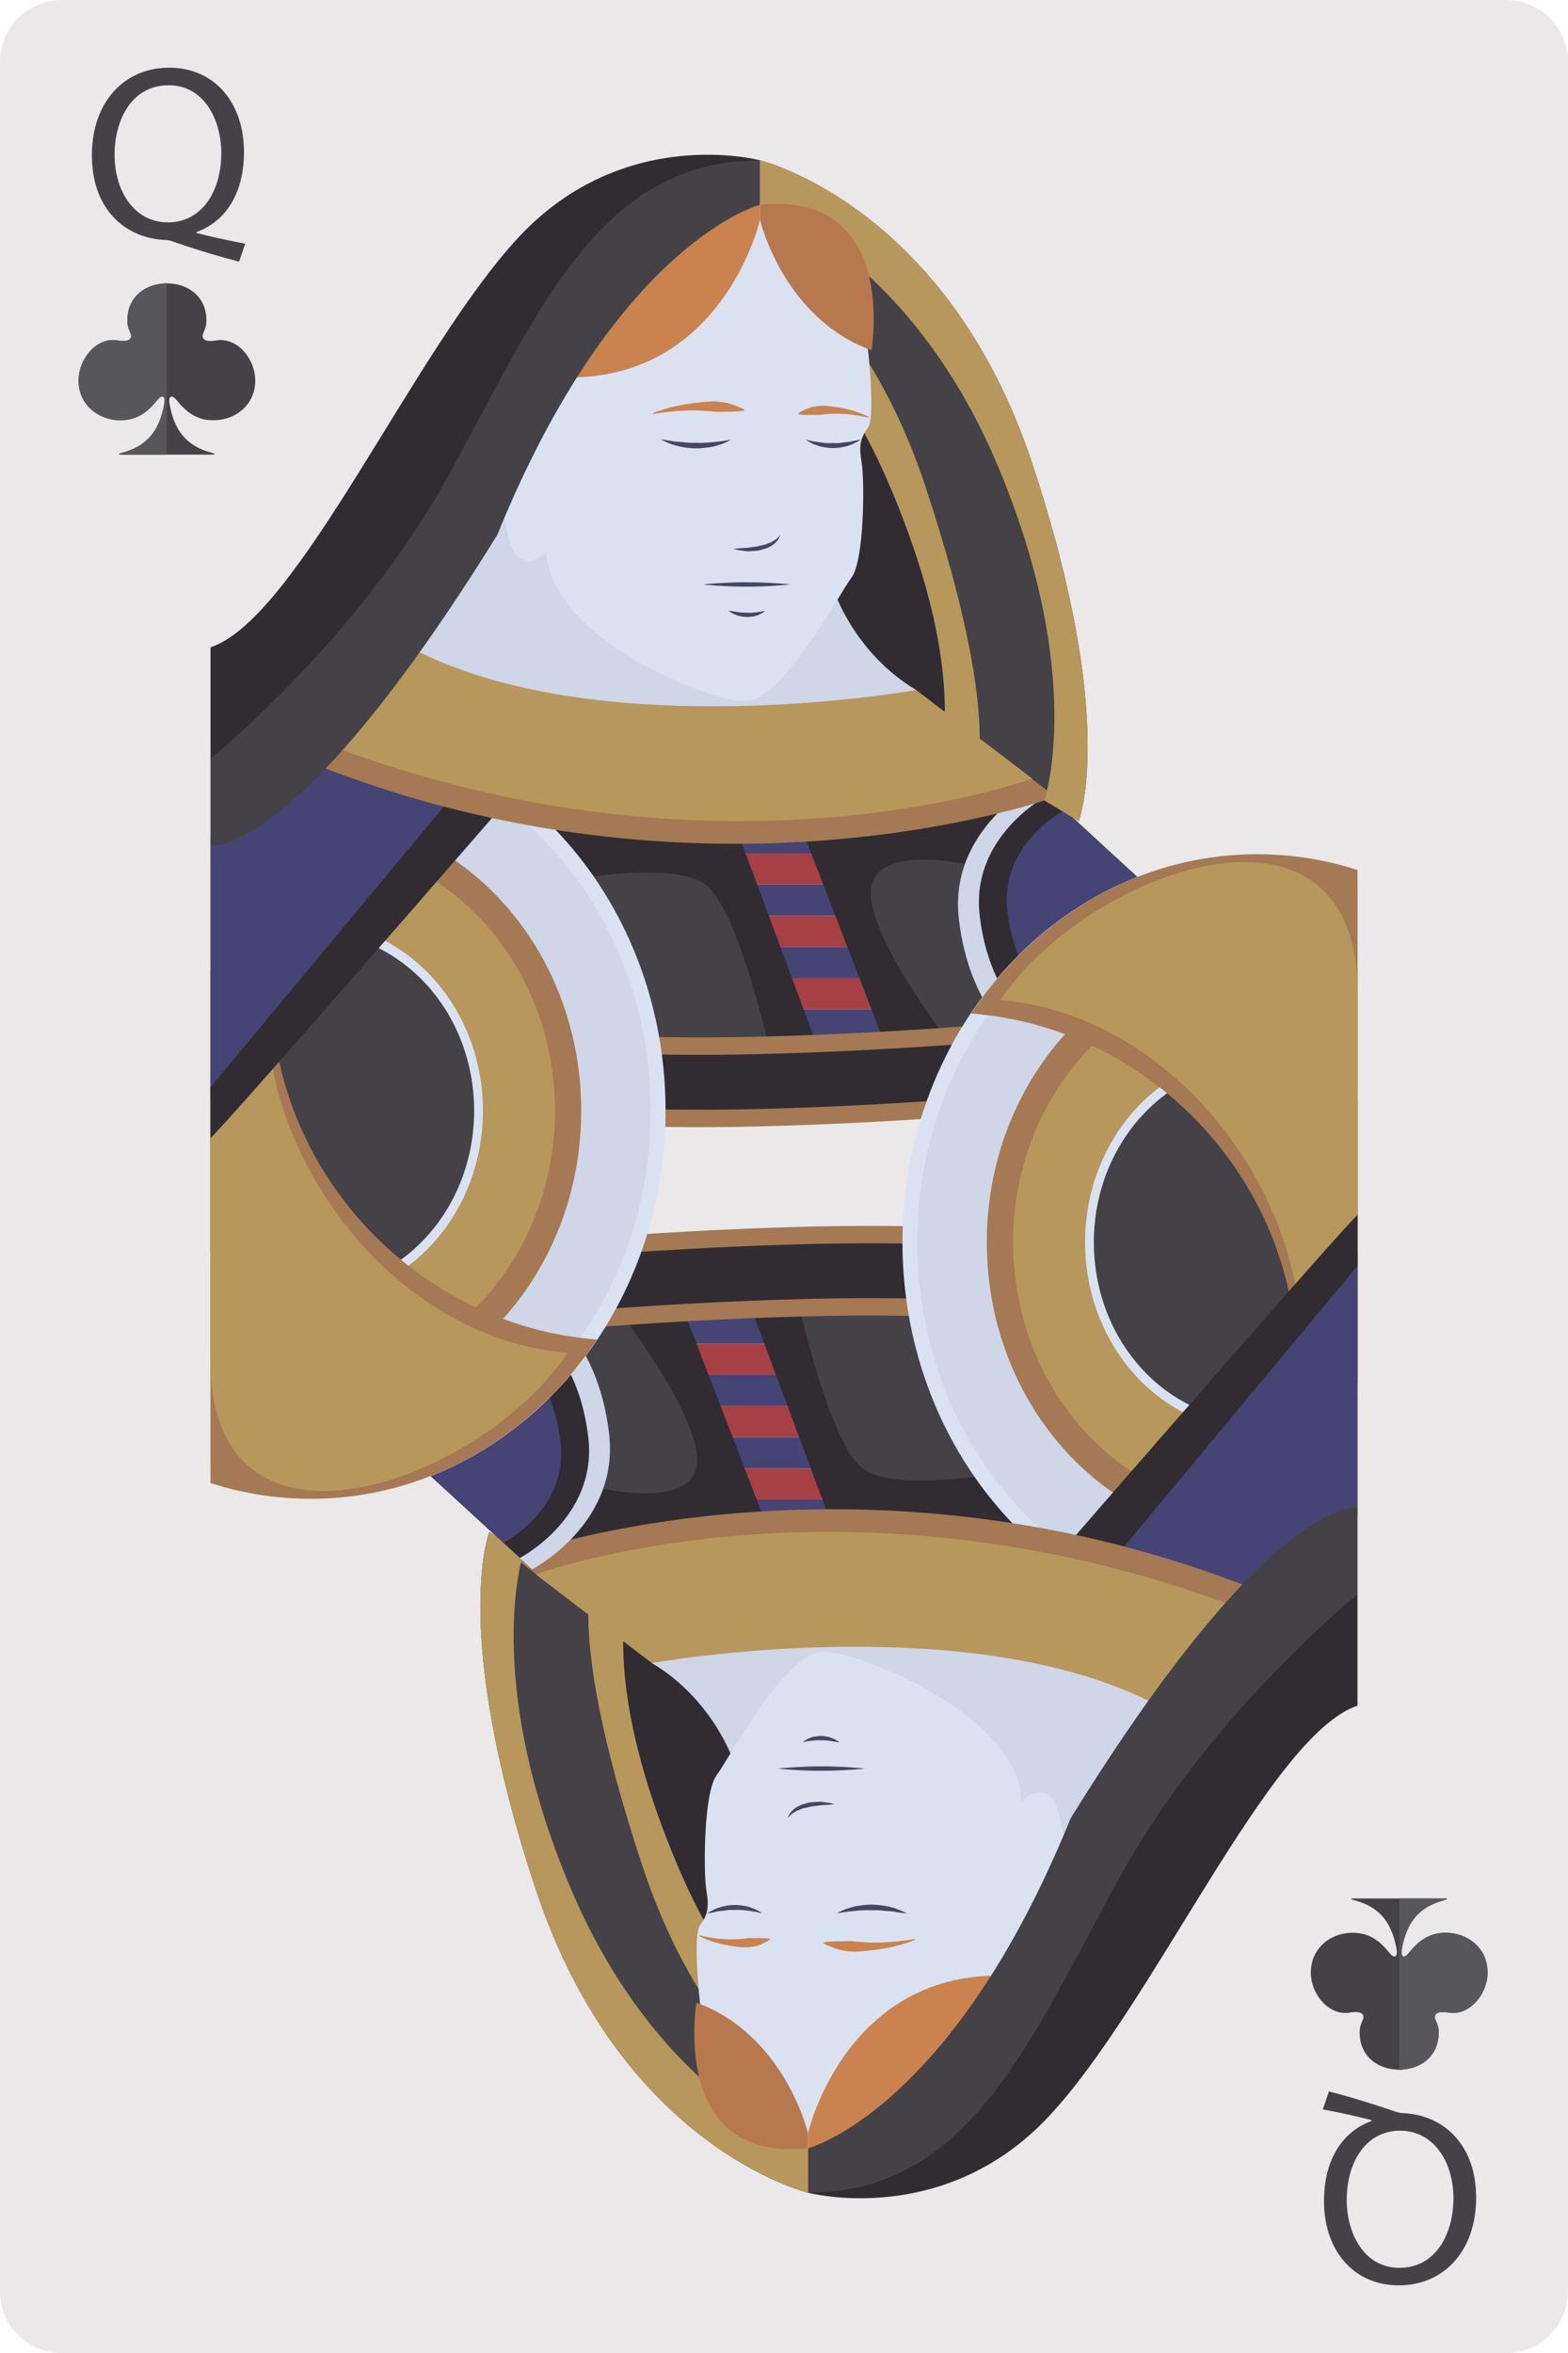 <svg xmlns="http://www.w3.org/2000/svg" style="isolation:isolate" viewBox="146.553 530.132 69.123 103.686" width="92.164" height="138.248"><path d="M215.676 631.095a2.722 2.722 0 01-2.721 2.723h-63.68a2.723 2.723 0 01-2.722-2.723v-98.24a2.723 2.723 0 012.722-2.723h63.68a2.722 2.722 0 012.721 2.723v98.24z" fill="#EAE8E8"/><path d="M157.364 540.867a31.447 31.447 0 01-2.145-.468v-.044c1.219-.435 2.09-1.633 2.09-3.527 0-2.166-1.295-3.712-3.298-3.712-1.981 0-3.407 1.513-3.407 3.865 0 2.373 1.48 3.657 3.233 3.723.141 0 .283.054.446.108.849.294 1.818.588 2.809.85l.272-.795zm-3.407-.936c-1.503 0-2.352-1.404-2.352-2.972 0-1.589.784-3.07 2.384-3.07 1.557 0 2.319 1.513 2.319 2.994 0 1.665-.849 3.048-2.351 3.048zm50.909 83.154c.621.109 1.415.283 2.145.468v.043c-1.22.436-2.091 1.633-2.091 3.527 0 2.167 1.296 3.712 3.299 3.712 1.981 0 3.407-1.513 3.407-3.864 0-2.373-1.48-3.658-3.233-3.723-.142 0-.283-.054-.446-.109a39.471 39.471 0 00-2.809-.849l-.272.795zm3.407.936c1.502 0 2.352 1.404 2.352 2.972 0 1.589-.784 3.07-2.384 3.07-1.557 0-2.319-1.514-2.319-2.994 0-1.666.849-3.048 2.351-3.048zm-3.934-6.965c0-1.215 1.089-1.892 2.153-1.734.549.082.954.42 1.282.826.31.381.388.135.345-.115-.197-1.158-.724-1.815-1.707-2.121-.097-.034-.511-.125-.134-.125h3.911c.377 0-.037.091-.133.125-.982.306-1.509.963-1.706 2.121-.043.25.033.496.343.115.33-.406.732-.744 1.283-.826 1.063-.158 2.154.519 2.154 1.734v.002c0 .871-.704 1.838-1.62 1.772-.063-.006-.497-.098-.632.033-.195.191.077.332.098.765.029 1.034-.68 1.584-1.472 1.686v-.002c0 .002-.172.024-.249.024-.142 0-.253-.022-.292-.024v.002c-.791-.102-1.501-.654-1.471-1.686.021-.433.292-.574.098-.765-.135-.131-.57-.037-.632-.033-.916.066-1.619-.901-1.619-1.772v-.002z" fill="#444247"/><path d="M208.242 621.336h.013c.077 0 .249-.022.249-.024v.002c.792-.102 1.501-.652 1.472-1.686-.021-.433-.293-.574-.098-.765.135-.131.569-.039.632-.033.916.066 1.62-.901 1.62-1.772v-.002c0-1.215-1.091-1.892-2.154-1.734-.551.082-.953.42-1.283.826-.31.381-.386.135-.343-.115.197-1.158.724-1.815 1.706-2.121.096-.034.51-.125.133-.125h-1.947v7.549z" fill="#57565A"/><path d="M157.806 546.894c0 1.213-1.09 1.893-2.155 1.734-.548-.082-.953-.419-1.281-.826-.31-.383-.387-.134-.344.116.197 1.156.724 1.814 1.706 2.121.098.031.511.125.134.125h-3.911c-.377 0 .036-.094.133-.125.982-.307 1.51-.965 1.707-2.121.043-.25-.033-.499-.344-.116-.329.407-.732.744-1.283.826-1.062.157-2.153-.521-2.153-1.734v-.002c0-.871.703-1.84 1.619-1.773.063.006.497.099.632-.033.195-.19-.077-.333-.098-.764v-.002c-.029-1.031.68-1.584 1.473-1.684v.002c0-.002.172-.023.248-.023.141 0 .254.019.292.023v-.002c.792.1 1.502.653 1.47 1.684v.002c-.02.431-.292.574-.096.764.134.132.57.039.631.033.916-.067 1.62.902 1.62 1.773v.002z" fill="#444247"/><path d="M153.901 542.615h-.012c-.076 0-.248.021-.248.023v-.002c-.793.1-1.502.653-1.473 1.684v.002c.021.431.293.574.098.764-.135.132-.569.039-.632.033-.916-.067-1.619.902-1.619 1.773v.002c0 1.213 1.091 1.891 2.153 1.734.551-.082.954-.419 1.283-.826.311-.383.387-.134.344.116-.197 1.156-.725 1.814-1.707 2.121-.097.031-.51.125-.133.125h1.946v-7.549z" fill="#57565A"/><path d="M181.693 575.988h4.063v-1.377h-4.063v1.377z" fill="#454474"/><path d="M181.34 574.611h4.062v-1.375h-4.062v1.375z" fill="#A64045"/><path d="M180.739 573.236h4.063v-1.375h-4.063v1.375z" fill="#454474"/><path d="M180.386 571.861h4.062v-1.375h-4.062v1.375z" fill="#A64045"/><path d="M179.785 570.486h4.064v-1.377h-4.064v1.377z" fill="#454474"/><path d="M179.432 569.109h4.063v-1.375h-4.063v1.375z" fill="#A64045"/><path d="M178.832 567.734h4.063v-1.375h-4.063v1.375z" fill="#454474"/><path d="M181.34 576.044l-2.973-7.703-7.71-.543 4.415 8.825 6.268-.579zm9.592-.492l1.079-8.519-7.855.357-.128 3.139 2.704 5.588 4.2-.565z" fill="#444247"/><path d="M181.982 566.871l3.486 9.021 2.559-.34s-3.583-4.715-3.023-6.506c.561-1.791 4.702-.705 4.702-.705l1.777-3.175-9.501 1.705zm.56 9.246l-3.407-9.151-8.701-.65 1.149 2.602s4.736-.895 6.112.224c1.375 1.119 2.687 6.846 2.687 6.846l2.16.129z" fill="#302C32"/><path d="M174.147 579.353c7.103.309 17.336-.617 17.336-.617v-3.184s-10.233.924-17.336.616" fill="#302C32"/><path d="M191.483 575.552s-10.233.924-17.336.616m17.336 2.568s-10.233.926-17.336.617" fill="none" vector-effect="non-scaling-stroke" stroke-width=".768" stroke="#A47953" stroke-miterlimit="10"/><path d="M197.113 569.158l-4.892-4.492s-3.862 1.996-3.398 5.964c.465 3.971 2.606 5.358 2.606 5.358l5.684-6.83z" fill="#CED6E7"/><path d="M197.113 569.162l-4.351-3.996s-3.434 1.775-3.021 5.304c.412 3.532 2.317 4.766 2.317 4.766l5.055-6.074z" fill="#302C32"/><path d="M197.113 569.168l-3.631-3.336s-2.867 1.482-2.522 4.427c.345 2.948 1.934 3.977 1.934 3.977l4.219-5.068zm-16.577 18.794h-4.062v1.375h4.062v-1.375z" fill="#454474"/><path d="M180.89 589.337h-4.064v1.377h4.064v-1.377z" fill="#A64045"/><path d="M181.49 590.714h-4.063v1.375h4.063v-1.375z" fill="#454474"/><path d="M181.843 592.089h-4.063v1.375h4.063v-1.375z" fill="#A64045"/><path d="M182.443 593.464h-4.062v1.375h4.062v-1.375z" fill="#454474"/><path d="M182.797 594.839h-4.063v1.375h4.063v-1.375z" fill="#A64045"/><path d="M183.397 596.214h-4.062v1.377h4.062v-1.377z" fill="#454474"/><path d="M180.89 587.906l2.972 7.701 7.71.545-4.415-8.824-6.267.578zm-9.592.492l-1.079 8.52 7.854-.36.127-3.137-2.702-5.587-4.2.564z" fill="#444247"/><path d="M180.248 597.08l-3.486-9.022-2.56.34s3.583 4.715 3.023 6.506c-.56 1.791-4.702.703-4.702.703l-1.776 3.176 9.501-1.703zm-.56-9.246l3.407 9.148 8.701.652-1.149-2.601s-4.737.894-6.113-.225c-1.376-1.119-2.686-6.846-2.686-6.846l-2.16-.128z" fill="#302C32"/><path d="M188.082 584.597c-7.102-.308-17.335.617-17.335.617v3.184s10.233-.926 17.335-.617" fill="#302C32"/><path d="M170.747 588.398s10.233-.926 17.335-.617m-17.335-2.567s10.233-.925 17.335-.617" fill="none" vector-effect="non-scaling-stroke" stroke-width=".768" stroke="#A47953" stroke-miterlimit="10"/><path d="M206.396 601.277c-1.405.453-2.89.697-4.428.697-8.633 0-15.631-7.656-15.631-17.099 0-9.444 6.998-17.1 15.631-17.1 1.538 0 3.023.244 4.428.697v32.805z" fill="#DAE2F2"/><path d="M206.396 600.531c-1.4.472-2.886.728-4.428.728-8.273 0-14.978-7.336-14.978-16.384 0-9.049 6.705-16.385 14.978-16.385 1.542 0 3.028.256 4.428.728v31.313z" fill="#CED6E7"/><path d="M206.396 596.972c-1.37.602-2.863.934-4.428.934-6.579 0-11.912-5.834-11.912-13.031 0-7.198 5.333-13.032 11.912-13.032 1.565 0 3.058.332 4.428.934v24.195z" fill="#A47953"/><path d="M206.396 595.595a9.925 9.925 0 01-4.428 1.045c-5.94 0-10.754-5.267-10.754-11.765s4.814-11.766 10.754-11.766c1.579 0 3.077.375 4.428 1.045v21.441z" fill="#B7975B"/><path d="M206.396 591.603c-1.246.983-2.775 1.565-4.428 1.565-4.187 0-7.58-3.713-7.58-8.293 0-4.581 3.393-8.293 7.58-8.293 1.653 0 3.182.582 4.428 1.564v13.457z" fill="#DAE2F2"/><path d="M206.396 591.076c-1.221 1.045-2.758 1.67-4.428 1.67-3.973 0-7.194-3.526-7.194-7.871 0-4.346 3.221-7.872 7.194-7.872 1.67 0 3.207.625 4.428 1.67v12.403z" fill="#444247"/><path d="M206.396 586.074c-.251.164-.497.334-.738.512-.245.181-.485.369-.719.562l-.001.002c-.233.193-.46.393-.682.6-.001.002-.003.002-.005.003-.219.206-.432.415-.639.631l-.014.014c-.028-.223-.06-.445-.098-.666-.006-.039-.015-.078-.021-.115a17.008 17.008 0 00-.102-.528l-.004-.015c-.013-.065-.029-.127-.044-.192-.031-.134-.062-.271-.096-.404a2.38 2.38 0 01-.022-.08c-.016-.062-.035-.125-.053-.189a18.319 18.319 0 00-.109-.383l-.023-.074-.063-.192c-.042-.129-.084-.258-.129-.385-.029-.082-.061-.164-.092-.246-.046-.123-.091-.244-.14-.365l-.106-.25c-.05-.117-.099-.234-.152-.35-.038-.086-.079-.168-.118-.252l-.163-.335c-.043-.084-.087-.166-.131-.249-.05-.095-.101-.189-.152-.281-.01-.019-.02-.039-.031-.056-.044-.08-.09-.157-.135-.235-.047-.082-.095-.162-.143-.242-.028-.045-.056-.092-.084-.135-.037-.06-.074-.121-.112-.179-.056-.088-.113-.172-.169-.258-.04-.061-.082-.121-.123-.182-.024-.033-.046-.068-.071-.101a11.416 11.416 0 00-.407-.555c-.064-.086-.129-.168-.195-.252-.032-.039-.064-.076-.096-.117a10.915 10.915 0 00-.171-.205 6.43 6.43 0 00-.148-.174c-.048-.057-.098-.112-.147-.168-.08-.09-.162-.178-.243-.266a.958.958 0 01-.043-.047l-.196-.203a14.77 14.77 0 00-.307-.306c-.054-.051-.107-.106-.162-.157-.042-.039-.085-.076-.127-.117-.093-.086-.187-.17-.283-.256-.024-.019-.047-.041-.07-.062a8.702 8.702 0 00-.208-.174c-.107-.092-.214-.18-.325-.268a11.4 11.4 0 00-.244-.191c-.078-.059-.155-.119-.234-.176-.096-.07-.194-.14-.291-.207-.078-.056-.157-.113-.239-.166-.099-.068-.201-.133-.301-.199-.081-.051-.161-.104-.243-.152a11.316 11.316 0 00-.314-.188c-.082-.049-.163-.098-.246-.142a14.843 14.843 0 00-.573-.307c-.115-.059-.23-.111-.345-.168-.081-.037-.161-.078-.242-.115a17.194 17.194 0 00-.37-.16 8.676 8.676 0 00-.646-.256c-.065-.026-.13-.053-.195-.075a16.334 16.334 0 00-1.262-.39l-.096-.024a16.727 16.727 0 00-.547-.13l-.203-.04c-.15-.029-.3-.06-.452-.085-.079-.014-.16-.024-.239-.038a15.98 15.98 0 00-1.143-.132c2.844-4.254 7.438-7.016 12.624-7.016 1.532 0 3.013.242 4.413.693v17.606z" fill="#A47953"/><path d="M206.396 584.894c-.161.52-.38.92-.681 1.141-.562.607-1.322 1.07-1.904 1.677-.825-6.646-6.472-12.994-13.164-13.507 3.747-5.602 15.307-9.918 15.749-.844v11.533z" fill="#B7975B"/><path d="M177.724 616.273s-5.178-11.443-4.376-15.131c.801-3.685 8.172 6.75 8.172 6.75l-3.796 8.381z" fill="#302C32"/><path d="M182.173 626.752s-8.227-1.971-12.001-13.36c-3.775-11.387-2.048-15.758-2.048-15.758l5.735 4.012s-.526 5.381 3.409 14.69c3.934 9.308 4.905 8.458 4.905 8.458v1.958z" fill="#444247"/><path d="M186.887 625.753s-8.227-1.97-12.001-13.359c-3.775-11.387-1.963-13.443-1.963-13.443l1.663.367s-2.099 3.703 1.835 13.014c3.935 9.308 10.466 11.464 10.466 11.464v1.957z" fill="#B7975B"/><path d="M206.396 585.408v11.156l-5.745 5.318-5.848-3.338 11.593-13.136z" fill="#454474"/><path d="M193.547 598.279s12.543-14.442 12.849-14.602v2.235l-10.506 12.632-2.343-.265z" fill="#302C32"/><path d="M174.267 602.609l-5.119-3.902s14.842-5.403 32.18 1.248l-4.149 5.117-22.912-2.463z" fill="#A47953"/><path d="M175.289 603.414l-5.117-3.905s13.818-5.109 31.156 1.539l-4.149 5.12-21.89-2.754z" fill="#B7975B"/><path d="M178.916 607.841c0-.101-.939-2.83-3.627-4.427 0 0 13.518-2.438 21.89 1.66 0 0-1.289 8.299-5.32 6.582-4.03-1.717-12.943-3.815-12.943-3.815z" fill="#CED6E7"/><path d="M177.415 618.439s-.34-3.027 0-3.477c.341-.447.404-.798.277-1.537-.128-.736-.128-4.291.448-5.06.576-.768 3.011-5.412 4.677-5.446 1.665-.031 8.68 2.852 8.776 6.6 0 0 .513-.674 1.184-.289.674.385.77 3.17.77 3.17s-5.739 12.525-11.374 11.98c0 0-4.777-3.425-4.758-5.941z" fill="#DAE2F2"/><path d="M182.173 626.752s5.96 1.597 10.602-3.348c4.641-4.945 9.74-16.817 13.621-18.11v-4.902s-9.436 4.824-11.719 12.283c-2.283 7.457-12.504 14.077-12.504 14.077z" fill="#302C32"/><path d="M182.173 624.132s1.526-6.714 8.07-6.943c1.826 1.75-4.181 6.943-4.181 6.943s-1.24.985-3.889.662v-.662z" fill="#CA834E"/><path d="M182.173 624.794s6.33-1.625 11.579-14.541c8.914-14.4 12.644-13.689 12.644-13.689v3.828s-6.468 5.205-10.425 12.36c-3.957 7.152-6.593 14-13.798 14v-1.958z" fill="#444247"/><path d="M182.173 626.752s-8.227-1.971-12.001-13.36c-3.775-11.387-2.048-15.758-2.048-15.758l1.513.91s-1.864 5.475 2.07 14.786c3.935 9.308 10.466 11.464 10.466 11.464v1.958z" fill="#B7975B"/><path d="M182.173 624.132s-1.011-4.324-4.916-5.754c0 0-1.22 7.043 4.916 6.416v-.662z" fill="#B6784C"/><path d="M165.116 594.791l4.893 4.494s3.861-1.996 3.396-5.965c-.463-3.971-2.604-5.358-2.604-5.358l-5.685 6.829z" fill="#CED6E7"/><path d="M165.116 594.789l4.352 3.994s3.433-1.774 3.02-5.305c-.413-3.529-2.316-4.764-2.316-4.764l-5.056 6.075z" fill="#302C32"/><path d="M165.116 594.783l3.632 3.334s2.866-1.481 2.521-4.426c-.344-2.947-1.934-3.977-1.934-3.977l-4.219 5.069z" fill="#454474"/><path d="M177.399 615.414s.769.203 1.539.174c.192-.012.382-.02.558-.049.175-.019.346.013.488-.006.287-.009.502.032.502.032l.011.037c-.001 0-.171.12-.463.232-.29.115-.71.135-1.112.061a4.802 4.802 0 01-1.078-.251 3.736 3.736 0 01-.459-.195l.014-.035zm9.494.2s-.237.098-.609.204c-.37.111-.878.21-1.394.261-.259.024-.519.065-.764.048a2.78 2.78 0 01-.66-.109c-.378-.12-.61-.251-.61-.251l.009-.043s.27-.051.645-.051c.186.017.407-.019.637-.001.231.031.479.041.729.057a10.208 10.208 0 002.004-.157l.013.042z" fill="#CA834E"/><path d="M183.446 614.449s.169-.113.455-.215c.145-.042.315-.101.503-.126.188-.02.39-.053.593-.046.405.004.808.084 1.091.189.283.112.461.198.461.198s-.203-.018-.493-.063c-.142-.038-.316-.031-.495-.052a3.103 3.103 0 00-.566-.025c-.386-.02-.77.029-1.061.06-.291.035-.488.08-.488.08zm-3.296 0s-.154-.049-.383-.087c-.229-.035-.531-.087-.833-.067a1.965 1.965 0 00-.444.027c-.141.021-.279.018-.389.056-.227.048-.389.071-.389.071s.135-.081.354-.189c.217-.1.54-.18.866-.183.163-.009.324.025.475.044.15.027.284.082.396.124.223.098.347.204.347.204z" fill="#454761"/><path d="M181.946 606.904s.67-.416 1.621 0" fill="#DAE2F2"/><path d="M181.946 606.904s.077-.078.225-.153c.075-.029.163-.074.264-.09.102-.017.211-.037.321-.033.22.004.436.064.579.138.145.077.232.138.232.138s-.111-.009-.264-.034c-.151-.023-.352-.06-.55-.05-.199-.018-.397.016-.55.033-.152.022-.257.051-.257.051zm-1.117 1.16s.964-.103 1.927-.096c.963-.007 1.927.096 1.927.096s-.964.104-1.927.096c-.963.008-1.927-.096-1.927-.096zm.451 2.184s.006-.036.034-.094a.688.688 0 01.151-.223c.08-.08.183-.164.312-.22.123-.077.272-.093.413-.143.145-.029.292-.025.428-.039.137-.018.263.02.371.028.215.035.354.07.354.07s-.146.022-.357.039c-.106.006-.229.005-.357.029-.128.02-.269.026-.401.06-.128.039-.273.045-.383.107a1.297 1.297 0 00-.31.151c-.173.11-.255.235-.255.235z" fill="#454761"/><path d="M155.834 562.673a14.386 14.386 0 014.427-.697c8.633 0 15.631 7.656 15.631 17.1 0 9.443-6.998 17.099-15.631 17.099-1.537 0-3.023-.244-4.427-.697v-32.805z" fill="#DAE2F2"/><path d="M155.834 563.419c1.4-.474 2.886-.728 4.427-.728 8.272 0 14.978 7.336 14.978 16.385 0 9.049-6.706 16.385-14.978 16.385-1.541 0-3.027-.256-4.427-.729v-31.313z" fill="#CED6E7"/><path d="M155.834 566.978a10.974 10.974 0 014.427-.935c6.58 0 11.913 5.835 11.913 13.033 0 7.197-5.333 13.031-11.913 13.031a10.99 10.99 0 01-4.427-.934v-24.195z" fill="#A47953"/><path d="M155.834 568.355a9.921 9.921 0 014.427-1.045c5.94 0 10.756 5.268 10.756 11.766s-4.816 11.765-10.756 11.765a9.948 9.948 0 01-4.427-1.045v-21.441z" fill="#B7975B"/><path d="M155.834 572.347c1.246-.982 2.774-1.564 4.427-1.564 4.186 0 7.581 3.713 7.581 8.293 0 4.58-3.395 8.291-7.581 8.291-1.653 0-3.181-.58-4.427-1.563v-13.457z" fill="#DAE2F2"/><path d="M155.834 572.875c1.221-1.045 2.757-1.67 4.427-1.67 3.974 0 7.194 3.523 7.194 7.871 0 4.345-3.22 7.869-7.194 7.869-1.67 0-3.206-.623-4.427-1.668v-12.402z" fill="#444247"/><path d="M155.834 577.877a15.921 15.921 0 001.456-1.075l.002-.002c.233-.193.46-.392.681-.599l.006-.006a17.192 17.192 0 00.652-.643c.027.223.061.446.098.666.006.039.014.078.021.116.032.175.066.353.103.527l.003.016c.013.064.03.126.045.189.031.137.062.271.096.406l.021.08c.016.063.036.125.052.188.037.129.072.258.111.385l.023.074.063.191c.042.129.083.256.129.385.029.082.06.164.091.246.046.121.092.244.141.365a8.9 8.9 0 00.106.25c.049.117.099.235.151.35l.119.25c.054.113.107.226.163.338.043.084.087.166.131.248.05.094.1.189.151.281a14.069 14.069 0 00.393.668c.037.061.075.119.113.18l.168.258.124.179.07.104a13.607 13.607 0 00.408.554c.064.084.129.168.195.25.031.041.064.079.096.118.055.07.113.138.171.207a8 8 0 00.295.34c.08.089.161.179.243.267l.043.047c.065.068.13.137.195.203.101.104.203.205.307.305l.163.158c.041.039.084.076.126.115a9.75 9.75 0 00.353.319c.069.06.139.117.207.175.109.092.216.18.325.268l.246.191.233.176c.096.07.193.139.291.207.079.057.158.111.238.166.101.069.201.133.304.197.08.053.16.106.241.155.104.064.209.125.315.187.082.047.163.096.246.143.108.06.218.119.328.176.081.045.163.087.245.13.114.057.229.112.345.166.081.04.161.081.242.118.122.054.246.107.369.16.078.031.153.066.23.097.138.055.277.108.416.159.066.025.129.05.196.074a19.069 19.069 0 00.623.209c.211.064.424.125.639.182.031.007.064.013.095.023.182.045.365.09.548.131.067.013.135.025.202.039.151.029.301.06.452.086.079.013.16.023.24.035.377.059.757.105 1.142.135-2.844 4.252-7.438 7.015-12.623 7.015a14.42 14.42 0 01-4.413-.693v-17.605z" fill="#A47953"/><path d="M155.834 579.056c.16-.519.38-.92.681-1.14.56-.608 1.322-1.071 1.904-1.678.824 6.646 6.472 12.994 13.164 13.506-3.748 5.603-15.308 9.92-15.749.845v-11.533z" fill="#B7975B"/><path d="M155.834 578.543v-11.159l5.743-5.318 5.85 3.34-11.593 13.137z" fill="#454474"/><path d="M168.683 565.671s-12.543 14.44-12.849 14.602v-2.236l10.506-12.631 2.343.265zm15.823-17.996s5.177 11.446 4.376 15.131c-.802 3.688-8.172-6.748-8.172-6.748l3.796-8.383z" fill="#302C32"/><path d="M180.056 537.197s8.227 1.972 12.002 13.359c3.774 11.389 2.047 15.76 2.047 15.76l-5.735-4.012s.527-5.381-3.408-14.689c-3.935-9.311-4.906-8.459-4.906-8.459v-1.959z" fill="#444247"/><path d="M175.342 538.195s8.227 1.973 12.002 13.359c3.774 11.389 1.963 13.446 1.963 13.446l-1.663-.368s2.098-3.705-1.836-13.013c-3.934-9.309-10.466-11.465-10.466-11.465v-1.959z" fill="#B7975B"/><path d="M187.963 561.341l5.118 3.903s-14.842 5.402-32.18-1.248l4.15-5.118 22.912 2.463z" fill="#A47953"/><path d="M186.94 560.537l5.118 3.902s-13.819 5.111-31.157-1.539l4.15-5.117 21.889 2.754z" fill="#B7975B"/><path d="M183.313 556.109c0 .102.94 2.828 3.627 4.428 0 0-13.517 2.437-21.889-1.66 0 0 1.289-8.299 5.319-6.583 4.031 1.717 12.943 3.815 12.943 3.815z" fill="#CED6E7"/><path d="M184.814 545.509s.34 3.03 0 3.477c-.34.449-.404.801-.276 1.539.128.736.128 4.291-.449 5.061-.576.767-3.011 5.412-4.676 5.445-1.665.031-8.68-2.852-8.776-6.6 0 0-.513.674-1.186.289-.673-.384-.768-3.172-.768-3.172s5.738-12.523 11.373-11.978c0 0 4.778 3.424 4.758 5.939z" fill="#DAE2F2"/><path d="M180.056 537.197s-5.959-1.598-10.602 3.349c-4.641 4.946-9.739 16.817-13.62 18.11v4.902s9.436-4.826 11.718-12.283c2.283-7.457 12.504-14.078 12.504-14.078z" fill="#302C32"/><path d="M180.056 539.818s-1.526 6.715-8.071 6.943c-1.826-1.75 4.182-6.943 4.182-6.943s1.24-.984 3.889-.662v.662z" fill="#CA834E"/><path d="M180.056 539.156s-6.33 1.625-11.578 14.541c-8.914 14.4-12.644 13.687-12.644 13.687v-3.826s6.468-5.207 10.425-12.359c3.957-7.153 6.593-14.002 13.797-14.002v1.959z" fill="#444247"/><path d="M180.056 537.197s8.227 1.972 12.002 13.359c3.774 11.389 2.047 15.76 2.047 15.76l-1.512-.91s1.864-5.477-2.07-14.785c-3.935-9.309-10.467-11.465-10.467-11.465v-1.959z" fill="#B7975B"/><path d="M180.056 539.818s1.011 4.322 4.917 5.752c0 0 1.219-7.043-4.917-6.414v.662z" fill="#B6784C"/><path d="M184.831 548.537s-.769-.203-1.539-.175c-.193.013-.383.02-.558.05-.176.018-.347-.014-.488.006-.287.008-.503-.033-.503-.033l-.01-.037c.001 0 .171-.12.463-.231.289-.115.71-.136 1.112-.062.403.048.796.145 1.077.251.284.102.46.196.46.196l-.014.035zm-9.495-.201s.237-.098.608-.204c.371-.11.879-.21 1.395-.26.259-.025.52-.066.765-.049.244.019.471.046.66.109.378.12.61.251.61.251l-.009.043s-.271.051-.646.051c-.185-.017-.406.019-.636.001-.231-.03-.479-.041-.729-.057-1.001-.036-2.006.157-2.006.156l-.012-.041z" fill="#CA834E"/><path d="M178.782 549.502s-.168.112-.455.214c-.144.042-.314.101-.502.126-.189.02-.39.053-.593.046a3.421 3.421 0 01-1.091-.188c-.283-.113-.461-.198-.461-.198s.203.017.493.062c.142.038.315.03.495.053.18.028.373.029.566.024.385.022.77-.029 1.061-.059.291-.036.487-.08.487-.08zm3.298 0s.154.048.383.086c.229.036.53.087.833.067.151.006.303.002.444-.027.14-.021.279-.018.389-.056.227-.048.389-.07.389-.07s-.135.081-.354.188a2.22 2.22 0 01-.866.184c-.164.008-.325-.026-.476-.044-.15-.028-.283-.082-.396-.124-.223-.099-.346-.204-.346-.204z" fill="#454761"/><path d="M180.283 557.044s-.67.418-1.62 0" fill="#DAE2F2"/><path d="M180.283 557.044s-.076.079-.223.154c-.076.029-.164.074-.265.091-.102.015-.211.037-.321.032a1.392 1.392 0 01-.58-.138 2.594 2.594 0 01-.231-.139s.111.009.263.036c.152.022.352.059.551.049.199.018.397-.016.549-.034.152-.021.257-.051.257-.051zm1.118-1.158s-.964.104-1.927.096c-.964.008-1.927-.096-1.927-.096s.963-.103 1.927-.095a19.28 19.28 0 011.927.095zm-.452-2.183s-.006.035-.033.093a.68.68 0 01-.152.222c-.08.081-.182.165-.312.222-.122.076-.271.093-.412.142-.145.03-.292.026-.429.039-.137.018-.262-.02-.37-.028-.215-.035-.354-.069-.354-.069s.145-.023.357-.039c.105-.007.229-.006.357-.03.128-.02.269-.026.4-.06.129-.038.274-.045.383-.107.12-.044.228-.09.311-.152.172-.108.254-.233.254-.233z" fill="#454761"/></svg>